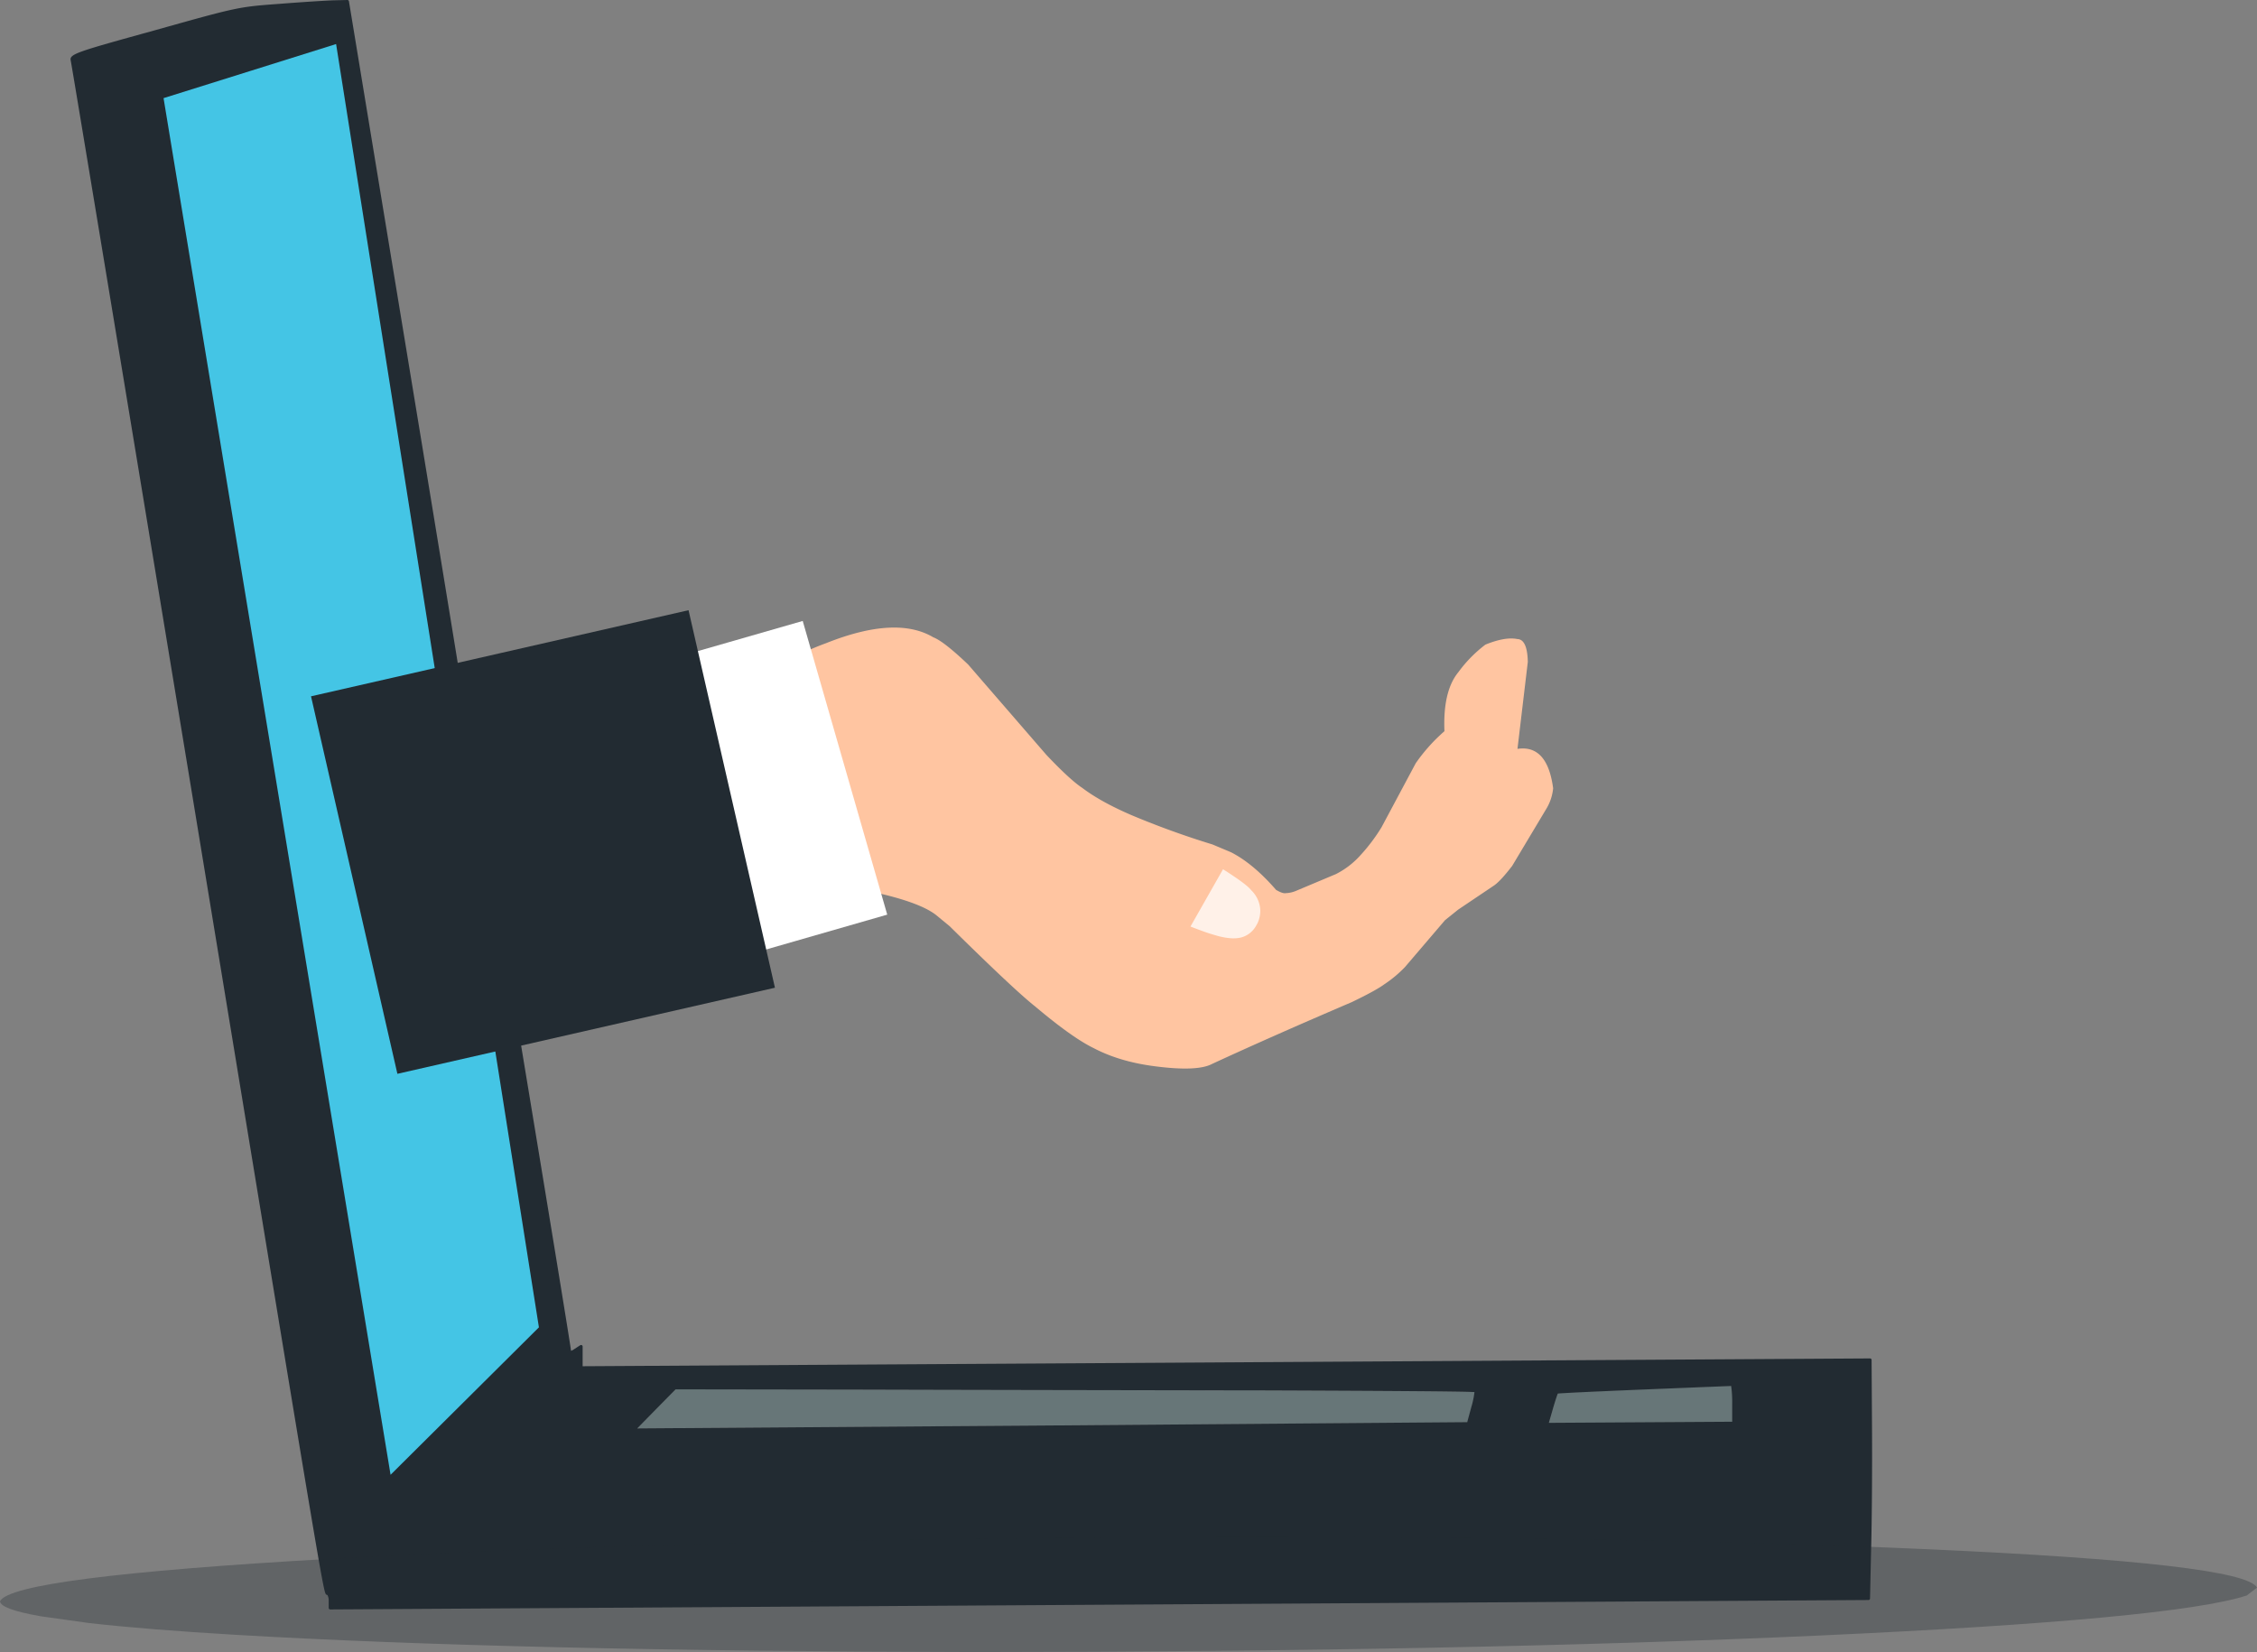 <svg id="Calque_1" data-name="Calque 1" xmlns="http://www.w3.org/2000/svg" viewBox="0 0 996.07 729.14"><rect x="0" y="0" width="996.07" height="729.14" fill="#808080" stroke="none"/><defs><style>.cls-1{fill:#677678;}.cls-2{fill:#fff;}.cls-3{fill:#3c464f;}.cls-4,.cls-7{fill:#222b32;}.cls-5{fill:#ffc5a1;}.cls-6{fill:#fff1e8;}.cls-7{fill-opacity:0.33;}.cls-8{fill:#44c5e5;}</style></defs><title>laptop1</title><g id="layer1"><path class="cls-1" d="M298.16,613.14h0l-8.94,9h0l-8,8.17.06.12,182.53-1.29h0l183.75-1.36h.07l1.76-6.45h0a40.19,40.19,0,0,0,1.44-6.77h0v-.13c-4.75-.35-46.06-.58-95.72-.76h-9.65c-52.47-.09-124.85-.21-166.79-.34h0Z"/><path class="cls-1" d="M764,611.62h0l-5.66.22h0l-11.2.45-21.61.88h0c-19.45.78-35.61,1.54-38,1.8v.17h0l-.06-.1c-.35.85-1.27,3.6-2.21,6.84h0l-1.7,6.09.09.13,80.91-.49.1-.1v-8a49.59,49.59,0,0,0-.47-7.8l-.1-.07Z"/><path d="M355.26,618.23"/><path class="cls-2" d="M91.26,557.2"/><path class="cls-2" d="M292.11,723.93"/><path class="cls-3" d="M140.34.52"/><path class="cls-3" d="M162-58.62"/><path class="cls-3" d="M162-58.62"/><path class="cls-3" d="M178.66-111.65"/><path class="cls-3" d="M178.66-111.65"/><path class="cls-3" d="M178.66-111.65"/><path class="cls-3" d="M178.66-111.65"/><path class="cls-3" d="M155.77-17.86"/><path class="cls-4" d="M214-90.78"/><path class="cls-4" d="M214-90.78"/><path class="cls-5" d="M381.1,392.75l2.27.52q23.14,4.88,30.32,11.06l5.38,4.43q28.49,28.1,37.69,35.38,16.5,13.91,25.93,18.47,11.67,6.12,27.56,8.07,18.24,2.31,24.66-1.1,25.56-11.82,61.69-27.3,10.67-5.14,14.28-7.82a53.82,53.82,0,0,0,9.15-7.62l17.68-20.7,5.79-4.65,15.86-10.67q2.89-2,8-8.65l15.35-25.66a21.43,21.43,0,0,0,2.73-8.6q-2.57-19.35-15.74-17.39l4.56-38.38q-.22-10-4.64-10.09-5.37-1.08-14.07,2.46a58.13,58.13,0,0,0-11.92,12.14q-6.89,8.34-6.16,26.07a76.65,76.65,0,0,0-12.69,14.17l-15.09,28.25a78.14,78.14,0,0,1-9.3,12.33,36.63,36.63,0,0,1-10.83,8.32l-17.39,7.31a12.82,12.82,0,0,1-4.72,1.1c-.91.19-2.33-.29-4.28-1.44q-10.09-11.62-19.91-16.62l-8.18-3.44a376.1,376.1,0,0,1-35.65-12.9q-13.59-5.85-21.72-12-5.54-3.66-15.94-14.66l-34.51-39.86q-10.77-10.25-15.36-12-16.41-9.74-47.31,2.58Q348,289.9,329.05,302.59Z"/><path class="cls-6" d="M539.75,383.65h0q10.46,6.62,12.43,9.25a13,13,0,0,1,4,8.46,13.24,13.24,0,0,1-.22,3.08,13.8,13.8,0,0,1-.94,2.94l-.76,1.36a10.69,10.69,0,0,1-6.67,5.06,15.05,15.05,0,0,1-4.44.3,28.23,28.23,0,0,1-4.48-.71q-.74-.11-4.83-1.37c-1.64-.52-4.46-1.54-8.46-3.08Z"/><path class="cls-2" d="M289.05,292.81l32.59-9.37,32.62-9.38,37.3,129.62-65.2,18.76Q307.7,357.63,289.05,292.81Z"/><path class="cls-4" d="M764.56,611.68Zm-466.4,1.52,80.39.12h0c42.78.13,117.12.25,169.84.34H555c49.67.18,91,.41,95.72.76h0a39.23,39.23,0,0,1-1.44,6.77h0l-1.76,6.49-183.72,1.46h0l-182.58,1.3,8-8.17ZM764,611.72a50.43,50.43,0,0,1,.46,7.77v8l-80.91.49,1.75-6.07c.94-3.24,1.85-6,2.2-6.84h0c2.37-.26,18.52-1,38-1.8h0l21.61-.88,11.21-.45h0l5.66-.22ZM153.32,0h0l-6.23.14h0c-3.39.12-14.21.8-24,1.58H123c-17.84,1.33-18.07,1.37-54.81,11.69h0c-33.63,9.3-37.58,10.4-37,13.18h0c.56,2.63,24.3,146.14,53,320.31L94.9,412l8.26,50.18c36.3,220.67,39.45,239.61,40.59,241.34h0a1,1,0,0,0,.75.45h0a5.22,5.22,0,0,1,.56,2.69v3a.67.67,0,0,0,.2.48.7.7,0,0,0,.49.2l678.86-4.16a.7.7,0,0,0,.68-.68l.48-21.65c.34-11.86.5-35.57.4-52.62l-.19-31a.67.67,0,0,0-.66-.68h0L257.13,603v-8.7a.69.69,0,0,0-.36-.6.62.62,0,0,0-.33-.08.7.7,0,0,0-.37.11l-2.55,1.65h0a6.07,6.07,0,0,1-1.5.82h0c-1.11-8.85-40.94-249.54-42-253.71h0a.85.85,0,0,0-.11-.26h0a.9.9,0,0,0-.52-.33h0a7.21,7.21,0,0,0-1.39-.08c-2.78,0-9.47.43-17.1,1h0c-7.3.51-11.71.79-14.57.81-3.37,0-4.43-.33-5.42-1h0a7,7,0,0,1-2.72-7.88h0c.92-3.1,5.26-4.44,22.62-5.37h0c9.41-.43,15.15-1.06,16.26-1.88h0a1,1,0,0,0,.42-.75v-.08h0c-.14-1.49-12.08-74.86-26.73-163.69h0L154,.58A.69.69,0,0,0,153.32,0Z"/><path class="cls-7" d="M996.07,700.72l-4.52,3.45q-32.26,10.55-189.06,17.7Q644.62,729,430.61,729.14q-204.26-.4-326.75-7.61-39.24-2.32-64.66-5.2l-21.37-3Q.22,710.21,0,706.73,5.27,696,145.76,688t352.12-9.52q211.64-1,352.21,5.26T996.07,700.72Z"/><path class="cls-4" d="M187.1,288.38l6.71-1.14,6.7-1.14,14,82.54-13.4,2.28Q194.14,329.66,187.1,288.38Z"/><path class="cls-8" d="M72.18,43.31l38.08-11.93,38.07-11.94,89.51,566.39-65.47,65.08Z"/><path class="cls-4" d="M415.91,135.14"/><path class="cls-4" d="M415.91,135.14"/><path class="cls-4" d="M415.91,135.14"/><path class="cls-4" d="M415.91,135.14"/><path class="cls-4" d="M137.26,307.32l83.31-19,83.3-19L342,435.94l-166.62,38Q156.33,390.63,137.26,307.32Z"/></g></svg>